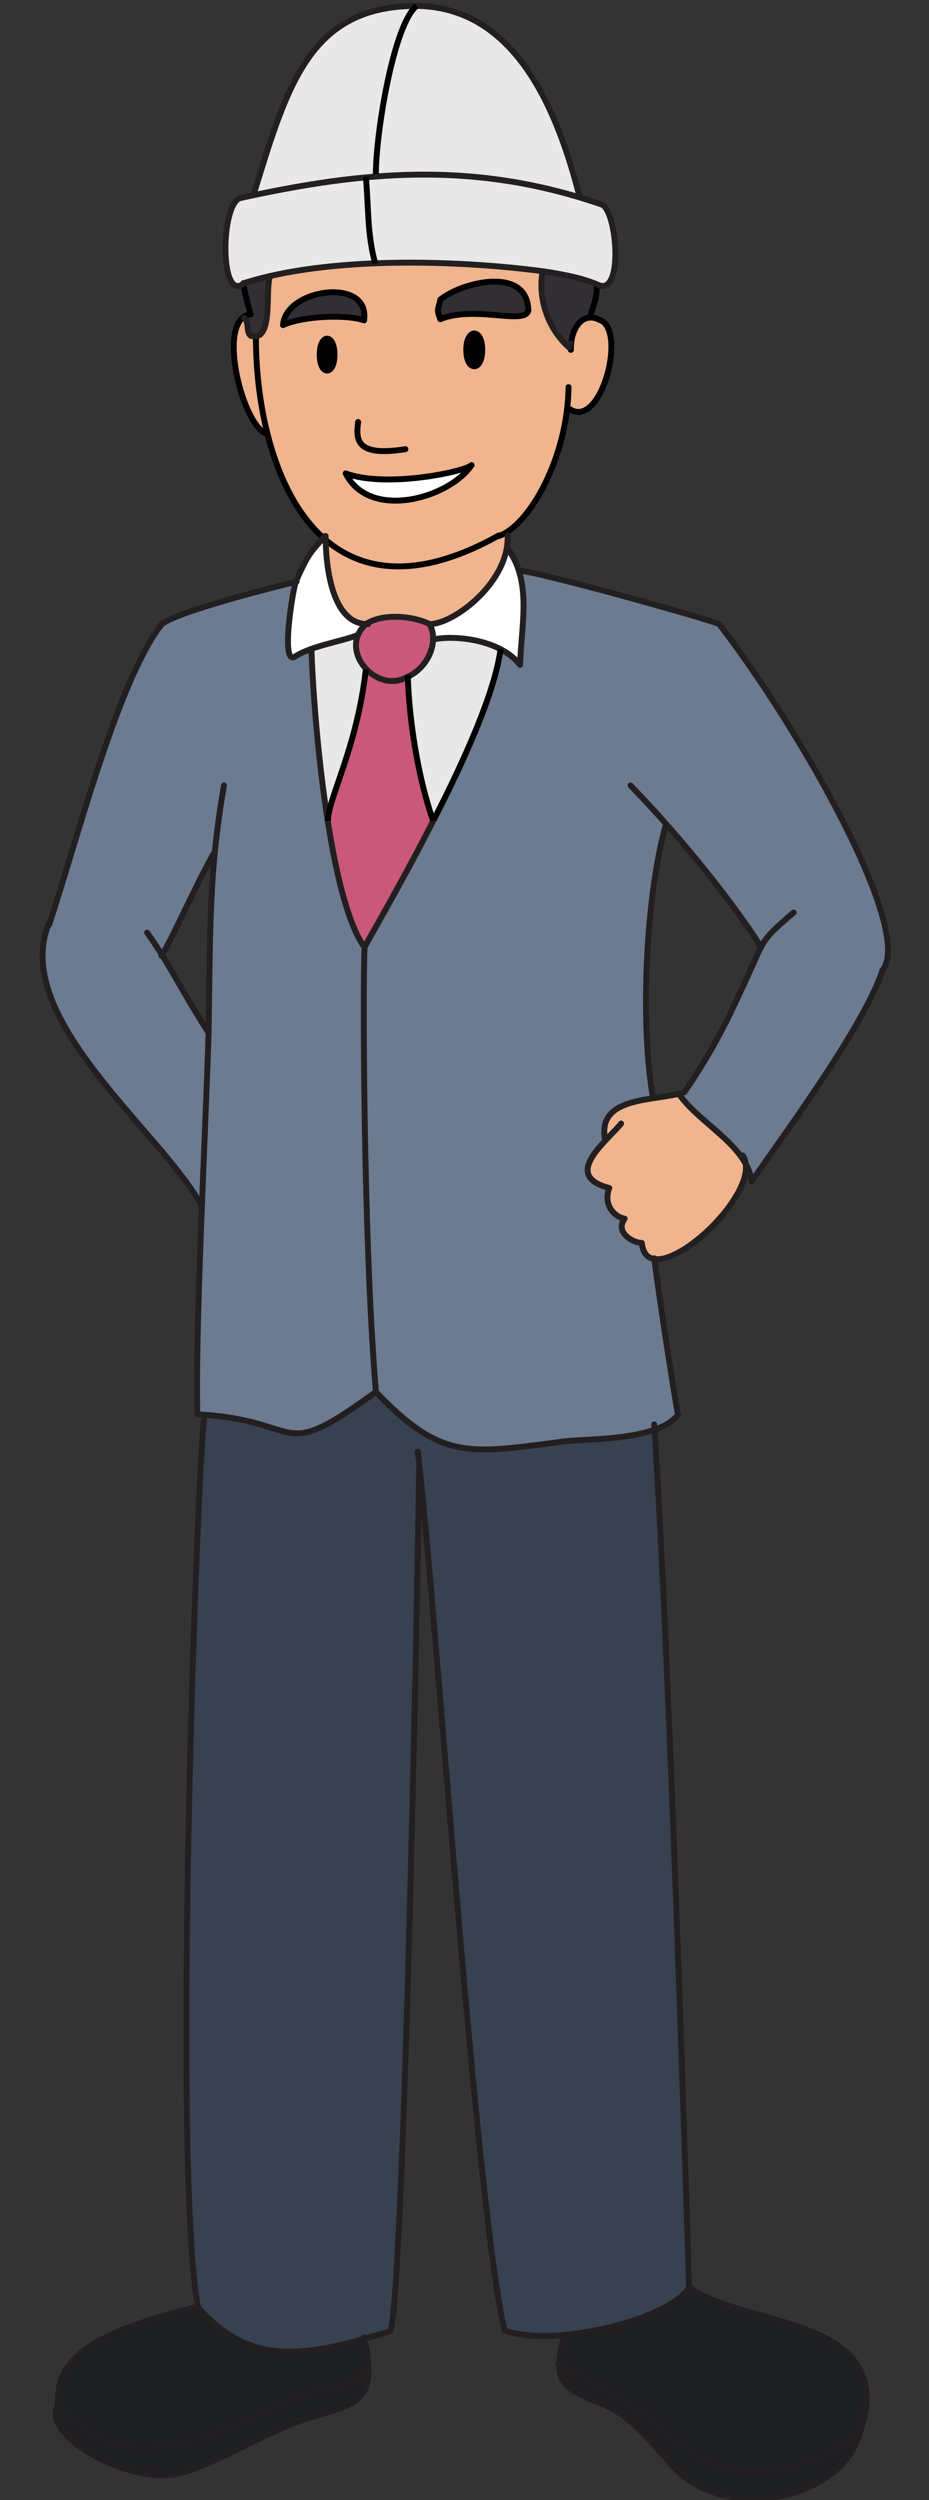<?xml version="1.0" encoding="UTF-8"?><svg id="Asia" xmlns="http://www.w3.org/2000/svg" width="157.2" height="423" viewBox="0 0 157.2 423"><rect x="0" y="0" width="157.2" height="423" fill="#333333" stroke="none"/><defs><style>.cls-1{stroke:#231f20;}.cls-1,.cls-2{stroke-linecap:round;stroke-linejoin:round;}.cls-1,.cls-2,.cls-3{fill:none;}.cls-2,.cls-3{stroke:#010101;}.cls-4{fill:#312f33;}.cls-4,.cls-5,.cls-6,.cls-7,.cls-8,.cls-9,.cls-10,.cls-11,.cls-12{stroke-width:0px;}.cls-5{fill:#6d7b91;}.cls-6{fill:#374150;}.cls-7{fill:#1e1f23;}.cls-8{fill:#ca587b;}.cls-9{fill:#fff;}.cls-10{fill:#f0b48e;}.cls-11{fill:#e9e8e8;}.cls-12{fill:#010101;}</style></defs><path class="cls-4" d="m54.8,49.5c3.4-.1,7.8.9,6.7,4.7-2.9-1-10.2-.8-13.7.8.7-2.9,3.5-5.4,7-5.5Z"/><path class="cls-4" d="m41.3,47.9c1.3-.5,2.8-.9,4.4-1.3-.8,2.4.7,11.4-3.3,10.2-.8-.7-.2-2.4-1.1-3h-.5c.4-.5,1.1-.7,1.6-.5-.8-3-1.1-4-1.2-5.3Z"/><path class="cls-9" d="m55.1,91.1c0,2.3.4,14.3,6.8,14.5-.6.4-1,1-1.3,1.8-2.1,1-7.8,1.8-10.7,3.7-2.5,1.6-.3-11.7.2-12.8,2-4.3,2-4.4,4.7-7.4l.2.2Z"/><path class="cls-11" d="m60.6,107.4c-.8,2.2-.1,4.4,1.3,5.9-1.5,13.3-6.4,21.8-6.4,25.6-1.5-9.3-2.6-20.1-2.8-29.1,3.1-1.2,6.4-1.6,8-2.4Z"/><path class="cls-4" d="m96.3,58.8c-3.5-3.2-5.3-8.2-4.5-12.9,3.9.6,7,1.4,9.1,2.3-.2,3.1-.5,2.7-1.1,5.6-1.8,0-2.9,1.8-3.2,4.4h-.2c0,.2-.1.5-.2.7Z"/><path class="cls-8" d="m69,114.5c.2,7.4,1.7,17.1,4.3,24.4-5.8,11.4-11.6,21.1-11.6,21.4-2.1-1.7-4.4-10.6-6.2-21.4,0-3.8,4.9-12.4,6.4-25.6,1.8,2,4.8,2.4,7.1,1.2Z"/><path class="cls-10" d="m40.1,55.3c.1-.6.3-1.2.7-1.6,1.9,0,.3,3.6,2.4,3.3,0,.5.4,8.6,1.7,16.3-4.4-2.6-5.9-13.8-4.9-18Z"/><path class="cls-12" d="m54.1,60c0-3.6,2.5-3.6,2.5,0,0,3.6-2.5,3.6-2.5,0Z"/><path class="cls-9" d="m58.5,80.1c6.7,2.5,19.9-.2,21.3-1.4-3.9,5.7-17.3,9.4-21.3,1.4Z"/><path class="cls-10" d="m61.9,105.6c-6.4-.3-6.8-12.2-6.8-14.5,8.8,8,15.4,5.7,30.4-1l.4.6c.4,7.8-9.1,14.9-13.2,15-2.8-1.4-7.9-1.9-10.8,0Z"/><path class="cls-8" d="m61.9,113.3c-6-7.9,5.2-10.8,10.8-7.7,3,6-6.1,13-10.8,7.7Z"/><path class="cls-7" d="m127.5,391.4c-3-1-8.3-2.8-10.9-4.4-2,3.5-12.1,7.4-21.2,8.1.3,2.3-1.5,3.8-.7,5.9,1.4,3.9,1.4,3.1,7.5,5.8,4.9,2.2,7.4,5.7,11,9.6,22.9,22,55-18,14.4-25.1Z"/><path class="cls-7" d="m61.6,395.5c-15.1,4.1-19.1,3.5-28.2-5.2-21.8,5.2-23.9,10.7-23.7,17.1h-.2c-2,5.3,13.3,13.4,21.1,11,6.1-1.8,13-6,18.9-8.4,9.8-3.4,14.8-2.2,12-14.5Z"/><path class="cls-6" d="m33.5,390.3c-4.3-24.3-.3-135.3,1-151,17.7,1.6,12.9,8,29.1-3.9,3.9,2.9,9.7,10.5,16,9.8,11-1.1,19.2-.8,31.3-3.4,2.8,42.7,5.9,145.1,5.9,145.1-2.9,5.2-22.6,10.5-31.2,7.3-4.6-18-11.7-121.4-14.4-146.2h-.1c0,8.7-2.4,137.1-4.8,146.2-14.6,4.5-23.6,6.2-32.6-4Z"/><path class="cls-11" d="m101.7,34.6c-1.2-.4-2.5-.8-3.7-1.2-3.8-14.9-10.9-32.2-27.6-32.4-18.1,0-21.9,13.4-27.6,32-6.3-1.5-5.4,15.6-2.7,15.3,7.3-2.8,14.3-3.2,23.3-3.7,13.3-.2,26.6-.2,37.5,3.6,4.6,2.4,3.3-12.7.8-13.6Z"/><path class="cls-11" d="m73.2,108.2c-.1,2.9-1.6,5.1-4.2,6.4.2,7.4,1.7,17.1,4.3,24.4,5.3-10.3,10.5-21.9,11.4-29.1-4-2.2-8.7-2.1-11.4-1.7Z"/><path class="cls-10" d="m79.8,78.7c-1.4,1.2-14.7,3.9-21.3,1.4,4,8.1,17.4,4.4,21.3-1.4Zm-18.2-24.5c1-7.4-13.3-5.4-13.7.8,3.5-1.6,10.9-1.8,13.7-.8Zm18.6,2.2c-1.7,0-1.7,5.7,0,5.6,1.7,0,1.7-5.7,0-5.6Zm11.6-10.4c-.8,4.7,1,9.7,4.5,12.8,0-.2.1-.5.2-.7h.2c.3-3.3,2.1-5.1,4.8-4,4.1,1.7,1.2,9.2,0,12.5-1.4,4-3.9,3.2-5.7,2.4-1.3,11.6-6.8,18.9-10.4,21.2-15,6.7-21.6,9-30.4,1v-.4c0,0-.1.1-.2.2-9.3-6.9-11.9-26.3-11.7-33.9,3.2-1.7,1.6-7.3,2.4-10.4,13.1-2.9,33.5-2.6,46.2-.7h0Zm-2.4,6.5c-.2-7.6-11.4-4.7-14.9-1.8-.3,1.7-.7,1.4,0,3.3,6-2.4,14.4,1.1,14.9-1.5Zm-32.9,7.5c0-3.6-2.5-3.6-2.5,0,0,3.6,2.5,3.6,2.5,0Z"/><path class="cls-9" d="m84.6,109.8c-4-2.2-8.7-2.1-11.4-1.7.1-.9.1-1.9-.5-2.5,3.6-.2,11.5-5.2,12.9-12.6h.4c3.9,5.7,2.1,12.8,1.9,19.4-1-1.1-2.1-2-3.3-2.6Z"/><path class="cls-4" d="m74.5,54c-.7-1.9-.3-1.6,0-3.3,3.5-2.9,14.7-5.8,14.9,1.8-.5,2.7-8.9-.9-14.9,1.5Z"/><path class="cls-10" d="m102.5,192.9c-1.5-7.2,7.8-6.6,12.5-7.8v.3c3.7,3.7,7.3,7.3,10.9,11,2.5,6.5-16.5,23.3-17.4,13.9-1.4,0-4.6-1.8-2.9-4.1-1.7-.3-3.8-2.3-2.6-5.2-6-1.5-3.3-5.2-.6-8.1Z"/><path class="cls-5" d="m134.4,124.4c-3-4.4-12.6-18.7-12.6-18.7-2.4-1-31.1-9.1-33.9-9,1.5,4.8.3,10.5.1,15.8-1-1.1-2.1-2-3.3-2.6-.9,7.2-6.1,18.8-11.4,29.1-5.8,11.4-11.6,21.1-11.6,21.4-5.9-8-8.6-37.8-9-50.5-1,.4-1.9.8-2.7,1.3-2.5,1.6-.3-11.7.2-12.8-4.1,1-20.7,5.2-22.9,7.3-7.5,9.7-14.4,36.9-19,50.8-6.3,16,19.2,35.2,25.9,47.6-.6,14.3-1,28.2-.8,35.2,18.6,1,13.2,8.6,30.2-3.8,11,11.5,15.6,10.5,31,8.5,3.5-.7,16.5.1,20.2-4.7-2.2-12.9-4-26.3-4-26.4-1.3,0-2.2-.7-2.1-2.7-1.4,0-4.6-1.8-2.9-4.1-1.7-.3-3.8-2.3-2.6-5.2-6-1.5-3.3-5.2-.6-8.1-1.1-5.2,3.5-6.3,8-7.1-2.2-12.5-1.3-33.9,2.2-46.4,7.1,8,13.7,16.7,16.1,20.9-3.9,8-5.9,14.2-13,24.5-.3,0-.5.2-.8.2v.3c3.6,4.8,11.3,8.5,12.2,14.5,3.5-5.3,18.5-25.2,22.1-35.6,0,0,5-9.8-15-39.8Zm-98.9,39.8c0,2.6,0,6.2-.2,10.4-3.4-5.3-5.6-9.5-7.8-13.2,1.3-1.7,5.5-11.2,8.7-17h.2c-.6,5.6-.8,10.1-.8,19.7Z"/><path class="cls-12" d="m81.6,59.2c0,3.7-2.7,3.7-2.7,0,0-3.7,2.7-3.7,2.7,0Z"/><path class="cls-2" d="m43.3,57.3c.1,22,10.5,50.4,41.1,33.3"/><path class="cls-2" d="m47.9,55c3.5-1.6,10.9-1.8,13.7-.8"/><path class="cls-2" d="m74.5,54c6-2.4,14.4,1.1,14.9-1.5"/><path class="cls-2" d="m60.6,71.4c-.4,3.1-.3,5.9,8,4.6"/><path class="cls-2" d="m96.6,59.2c-.1-3.3,1.8-6.6,4.8-5.1,4.9,1.5.2,19.3-5.3,14.9"/><path class="cls-2" d="m96.2,65.5c-.1,11.5-6.4,23.3-11.8,25.2"/><path class="cls-1" d="m50.2,98.4c-4.1,1-20.7,5.2-22.9,7.3-7.5,9.7-14.4,37-19,50.8"/><path class="cls-1" d="m112.7,139.4c-2-2.3-4-4.4-6-6.5"/><path class="cls-1" d="m128.8,160.3c-2.5-4.2-9-12.9-16.1-20.9"/><path class="cls-1" d="m88,96.6c2.7,0,31.4,8,33.7,9,13.9,18.1,33.1,52.1,27.6,58.6"/><path class="cls-1" d="m37.9,132.9c-2.6,14.9-2.3,24.8-2.6,41.7-.5,16.7-2.3,50.8-1.9,64.7,18.6,1,13.2,8.6,30.2-3.8,11,11.5,15.6,10.5,31,8.5,3.5-.7,16.5.1,20.2-4.7"/><path class="cls-1" d="m112.7,139.4c-3.5,12.6-4.4,33.9-2.2,46.4"/><path class="cls-1" d="m8.2,156.4c-6.3,16,19.2,35.2,25.9,47.6"/><path class="cls-1" d="m36.1,144.5c-3.3,5.9-7.4,15.3-8.8,17.2"/><path class="cls-1" d="m24.9,157.8c3.9,5.5,5.8,9.8,10.3,16.8"/><path class="cls-1" d="m115.1,185.4c3.5,4.8,11.3,8.5,12.1,14.5,3.5-5.3,18.5-25.2,22.1-35.6"/><path class="cls-1" d="m115.8,184.8c5.7-8.3,8.2-14.2,10.7-19.6,2.8-6,2-5.9,7.8-10.8"/><path class="cls-1" d="m105.1,190.1c-2.4,3-10.2,8.8-2,10.9-1.1,2.9.9,4.9,2.6,5.2-1.7,2.3,1.4,4.1,2.9,4.1,1,9.6,21.1-8.4,17.1-14.8"/><path class="cls-1" d="m115.8,184.8c-4.8,1.6-14.9.5-13.4,8.1"/><path class="cls-1" d="m34.5,240.1c-1.4,15.1-5.3,126.5-1,150.3,9,10.1,18,8.5,32.6,4,2.4-9.1,4.8-137.5,4.8-146.2"/><path class="cls-1" d="m114.7,239.3c-2.2-12.9-4-26.3-4-26.4"/><path class="cls-1" d="m70.7,245.6c3.1,26.1,9.9,129.3,14.7,148.7,8.7,3.1,28.4-2.1,31.2-7.3,0,0-3.1-103.6-5.9-146"/><path class="cls-1" d="m9.8,407.6c-.3-6.7,1.7-12,23.7-17.3"/><path class="cls-1" d="m10.1,407.4c12.3,13.3,27.3,4,40.9-2.1,3.7-1.5,9.3-.7,11.3-5.1"/><path class="cls-1" d="m94.5,399.9c4.1,2.4,12.8,6.8,16.2,9.9,3.3,3,6.9,6.1,11,7.5,8.2,2.7,22.9-1.1,24.9-10.1,1.4-15.3-21-13.7-30-20.2"/><path class="cls-1" d="m61.6,395.5c2.8,12.2-2.2,11.1-12,14.5-5.9,2.4-12.8,6.6-18.9,8.4-7.9,2.3-23.1-5.7-21.1-11"/><path class="cls-1" d="m95.4,395.2c-1.4,6.8-1.8,8.5,6.7,11.6,4.9,2.2,7.4,5.7,11,9.6,9.3,11.9,33.7,6.2,32.9-9"/><path class="cls-1" d="m72.7,105.6c4.1,0,13.5-7.1,13.2-15"/><path class="cls-1" d="m55.1,90.7c0,2.6.3,15,7.2,14.9"/><path class="cls-2" d="m47.9,55c.4-6.2,14.8-8.2,13.7-.8"/><path class="cls-2" d="m74.5,54c-.7-1.9-.3-1.6,0-3.3,3.5-2.9,14.7-5.8,14.9,1.8"/><path class="cls-2" d="m56.6,60c0,3.6-2.5,3.6-2.5,0,0-3.6,2.5-3.6,2.5,0Z"/><path class="cls-2" d="m81.6,59.2c0,3.7-2.7,3.7-2.7,0,0-3.7,2.7-3.7,2.7,0Z"/><path class="cls-2" d="m101,48.2c-.1,3.1-.5,2.7-1.1,5.5"/><path class="cls-2" d="m42.4,53.2c-.8-3-1.1-4-1.2-5.3"/><path class="cls-2" d="m42.4,53.2c-5.8.6-1.6,18.2,2.5,20.1"/><path class="cls-2" d="m79.8,78.7c-3.9,5.7-17.3,9.4-21.3,1.4"/><path class="cls-2" d="m58.5,80.1c6.7,2.5,19.9-.2,21.3-1.4"/><path class="cls-1" d="m41.3,47.9c-4.2,3.6-4-13.6-.6-14.4,20.1-4.4,39.1-6.5,61.1,1.1,2.6.9,3.8,15.6-.6,13.6-2.2-1-5.3-1.7-9.3-2.3-14.4-1.9-36.2-2.6-50.6,2Z"/><path class="cls-1" d="m98.1,33.4c-3.8-14.9-10.9-32.2-27.6-32.4-18.1,0-21.9,13.4-27.6,32"/><path class="cls-1" d="m86.1,93.1c3.9,5.6,2.1,12.7,1.9,19.4-3.3-4.3-11.1-5.1-14.7-4.3"/><path class="cls-1" d="m60.6,107.4c-2.1,1-7.8,1.8-10.7,3.7-2.5,1.6-.3-11.7.2-12.8,2-4.4,2.2-4.6,4.9-7.6"/><path class="cls-1" d="m61.9,105.6c2.9-1.9,8-1.4,10.8,0,1.7,3.2-.5,7.5-3.7,8.9-5.3,3.1-11.9-4.5-7.1-8.9Z"/><path class="cls-3" d="m73.3,138.9c5.3-10.3,10.5-21.9,11.4-29.1"/><path class="cls-1" d="m61.7,160.3h0c0-.3,5.8-10,11.6-21.4"/><path class="cls-1" d="m52.7,109.8c.4,12.6,3.1,42.5,9,50.5"/><path class="cls-3" d="m69,114.2c.2,7.5,1.7,17.3,4.3,24.7"/><path class="cls-3" d="m61.9,113.3c-1.5,13.3-6.4,21.8-6.4,25.6"/><path class="cls-3" d="m63.5,235.5h0"/><path class="cls-1" d="m61.7,160.3c-.3,3.9-.3,48.4,1.9,75.1"/><path class="cls-1" d="m91.8,46c-.8,4.7,1,9.7,4.5,12.8,0-.2.1-.5.2-.7"/><path class="cls-1" d="m45.7,46.7c-.9,2.4.7,11.3-3.3,10.1-.8-.7-.2-2.4-1.1-3"/><path class="cls-3" d="m70.5,1c-3.9,3.1-6.9,21.5-6.9,28.5"/><path class="cls-3" d="m61.9,29.9c.5,5.3.2,9.6,1.6,14.7"/></svg>